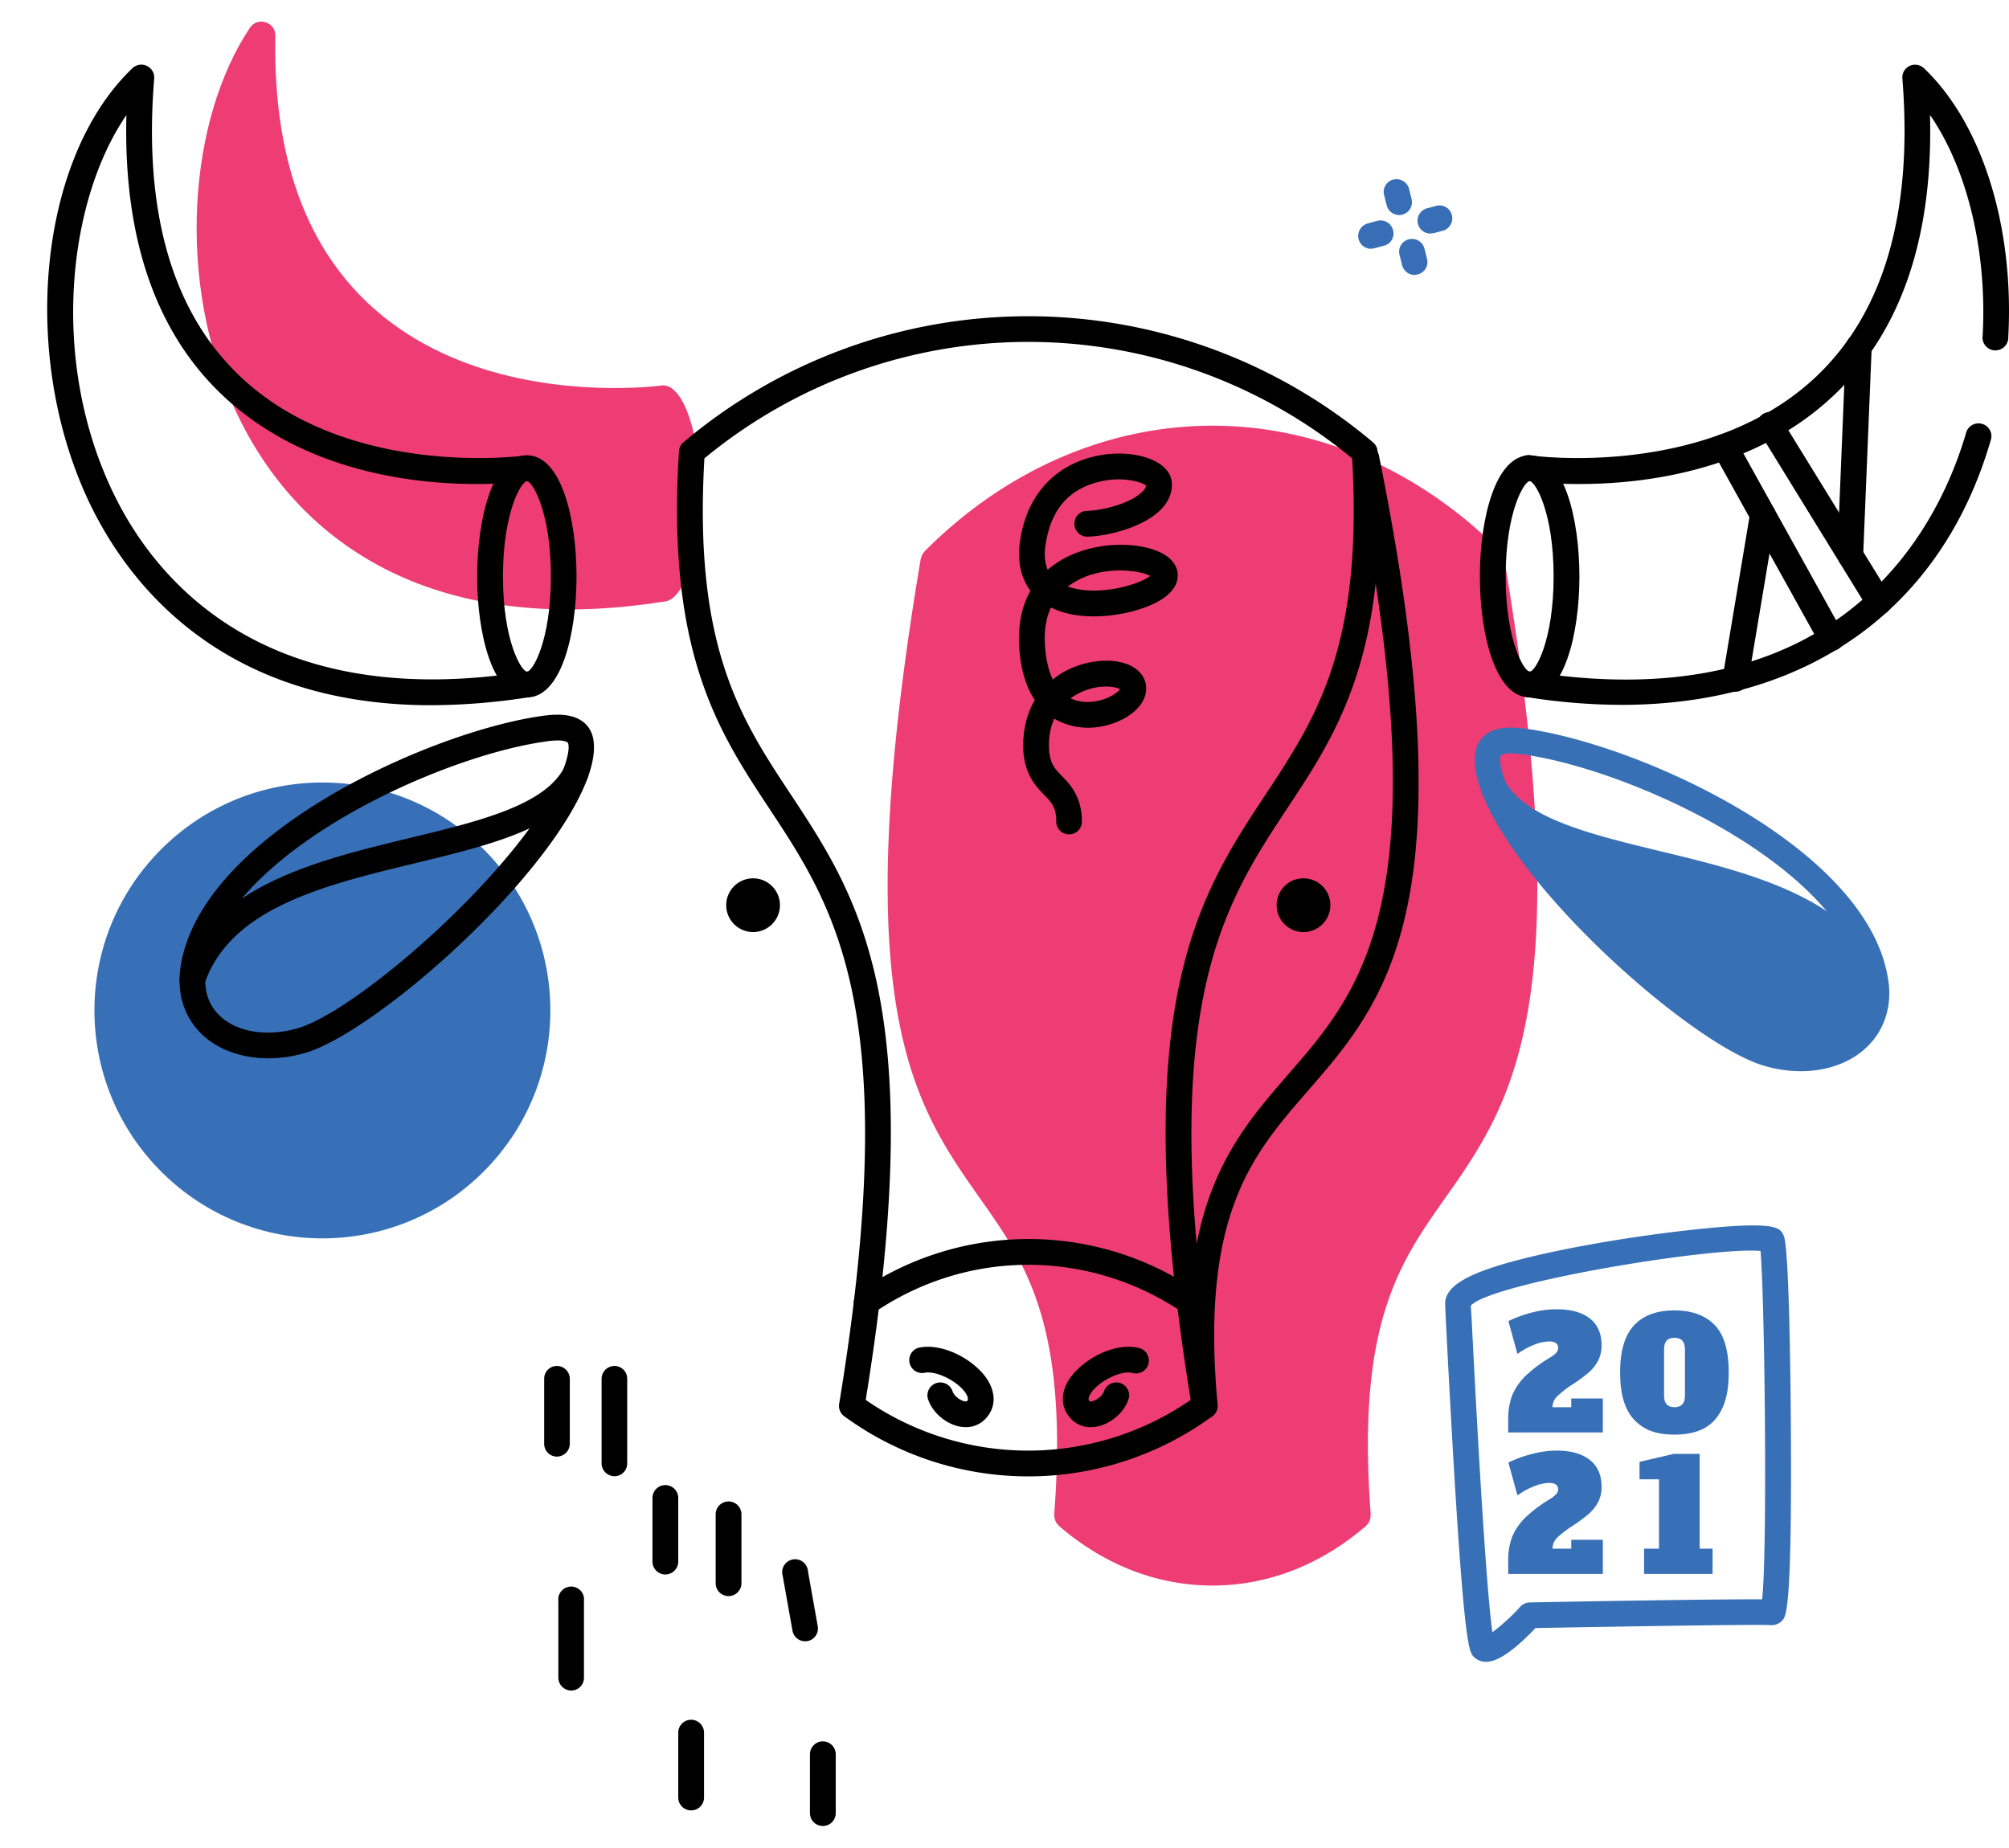 <svg xmlns="http://www.w3.org/2000/svg" width="1080" height="993.4" viewBox="-25.979 -0.081 1105.971 993.481" style=""><g><title>chineseny25_419955318</title><g data-name="Layer 2"><circle cx="151.5" cy="544.3" r="125.5" transform="rotate(-45 151.565 544.32)" fill="#3770b7"></circle><path d="M339.1 200.2h-.5l-1.2.2h-.2c-21.4 2.4-215.8 19-211.6-192.7.2-7.6-9.8-10.7-14-4.4-67.4 100.8-29.4 356.3 227.5 316 11.2 0 20.3-26.7 20.3-59.5s-9.1-59.6-20.3-59.6z" fill="#ed3d74"></path><path d="M802.1 295.7l-.3-.9c-.2-.5-.3-.9-.5-1.3a8.3 8.3 0 0 0-.8-1.2c-.1-.2-.2-.5-.4-.6-44.3-44.7-100.7-69.3-158.6-69.3S527.2 247 482.9 291.7c-.2.1-.3.4-.4.6a8.3 8.3 0 0 0-.8 1.2c-.2.4-.3.8-.5 1.3l-.3.9C439.3 542.5 477 596 513.5 647.8c25.1 35.6 48.8 69.3 40.9 173.8 0 .1.1.3.1.4a6.7 6.7 0 0 0 .1 2c.1.2.1.4.2.6a7.8 7.8 0 0 0 .9 2.1l.3.3.8 1c24.8 21.5 54.1 33 84.7 33s59.9-11.5 84.7-33l.8-1 .3-.3a7.8 7.8 0 0 0 .9-2.1c.1-.2.1-.4.2-.6a6.7 6.7 0 0 0 .1-2c0-.1.1-.3.1-.4-7.9-104.5 15.8-138.2 40.9-173.8 36.5-51.8 74.2-105.3 32.6-352.1z" fill="#ed3d74"></path><path d="M1013.5 527.6c-10.7-72.9-137-129.6-199-138.3-8.6-1.2-19.3-1.6-25.2 5.8s-3 20 .1 28.3c20.5 55.5 116.5 139.7 155.4 151.3a71 71 0 0 0 20.6 3.1c12.3 0 23.7-3.4 32.5-10 10.6-8 16.3-19.9 16.2-33.4a43.9 43.9 0 0 0-.6-6.8zM800.3 403.9c.1 0 1-1.1 5.6-1.1a49.5 49.5 0 0 1 6.7.6c47.3 6.6 129.1 41.2 167 86.3-25.6-17.1-60.3-25.5-92.3-33.2-37.9-9.2-73.6-17.9-84.8-38.5-4.1-11.4-2.2-14-2.2-14.1z" fill="#3870b6"></path><g fill="#3770b7"><path d="M804.3 769.4a37.1 37.1 0 0 1 2.1-12.9 32.9 32.9 0 0 1 7.1-10.6 75.9 75.9 0 0 1 13.6-10.3 18.3 18.3 0 0 0 3.6-2.7 4.1 4.1 0 0 0 1.1-2.8c0-2.3-1.7-3.5-5-3.5a23.5 23.5 0 0 0-8.6 2 37.6 37.6 0 0 0-8.8 4.9l-5-18.1a69.6 69.6 0 0 1 12.5-4.6 52.8 52.8 0 0 1 14.2-1.9c7.8 0 13.9 1.7 18.2 5.1s6.4 8.4 6.4 14.7a17.7 17.7 0 0 1-2.2 9 21.9 21.9 0 0 1-5.5 6.5 76.7 76.7 0 0 1-8.2 6 55.1 55.1 0 0 0-8.4 6.5 8.2 8.2 0 0 0-2.7 6.1H839V758h17.4v18.7h-52.1z"></path><path d="M873.7 769.8c-5.2-5.5-7.8-14.1-7.8-26.1s2.6-20.6 7.8-26.1 12.6-8.1 22.1-8.1 17 2.7 22.2 8.1 7.7 14.1 7.7 26.1-2.4 19.5-7.1 25.4-12.4 8.8-22.8 8.8-16.9-2.7-22.1-8.1zm27.9-13.3v-25.6c0-4.2-1.9-6.3-5.8-6.3s-5.7 2.1-5.7 6.3v25.6q0 6.3 5.7 6.3c3.9 0 5.8-2.1 5.8-6.3z"></path><path d="M804.3 847.3a36.3 36.3 0 0 1 2.1-12.9 31.9 31.9 0 0 1 7.1-10.6 75.9 75.9 0 0 1 13.6-10.3 18 18 0 0 0 3.6-2.8 3.7 3.7 0 0 0 1.1-2.7c0-2.3-1.7-3.5-5-3.5a23.5 23.5 0 0 0-8.6 2 37.6 37.6 0 0 0-8.8 4.9l-5-18.1a62.8 62.8 0 0 1 12.5-4.6 52.9 52.9 0 0 1 14.2-2c7.8 0 13.9 1.8 18.2 5.2s6.4 8.4 6.4 14.7a17.7 17.7 0 0 1-2.2 9 23.2 23.2 0 0 1-5.5 6.5 93.6 93.6 0 0 1-8.2 6 55.7 55.7 0 0 0-8.4 6.4 8.6 8.6 0 0 0-2.7 6.2H839v-4.9h17.4v18.8h-52.1z"></path><path d="M879.1 854.6v-13.9h8.2v-38.2h-10.7v-9.6l18.8-4.4h14.3v52.2h7.1v13.9z"></path></g><path d="M792.3 903a9.5 9.5 0 0 1-6.9-2.7c-3-3-6.3-6.4-15.5-186.7l-.3-7.1c-.6-10.6 13.1-18.3 47.2-26.5 23.2-5.6 54.8-11 84.5-14.4 50.9-5.8 52.6-1.8 54.7 2.8 3 6.8 3.8 82.1 3.9 105.1.7 99.6-2.6 104-4.4 106.4a8.1 8.1 0 0 1-7 2.9c-5.3-.5-79.1.7-129.2 1.6-7.3 7.8-18.9 18.5-26.8 18.6zm4.4-10.9zm-13-185.2l.4 6c6.1 121.3 9.7 161.1 11.5 173.8a109.1 109.1 0 0 0 15.4-14.1 7.6 7.6 0 0 1 5.1-2.3c26.2-.5 104.6-1.9 128-1.7 3-27.9 1.4-166.5-.9-191.8-26-2.5-148.1 17.5-159.5 30.1zm166.1 161.8z" fill="#3770b7"></path><circle cx="388.6" cy="486.4" r="14.8"></circle><circle cx="691.6" cy="486.4" r="14.8"></circle><path d="M540.1 800.9a171.6 171.6 0 0 1-101.3-33.1 7 7 0 0 1-2.8-6.9c35.5-215.7-2.1-272.7-38.6-327.9-27.8-42.1-56.6-85.7-49.6-196.5a6.8 6.8 0 0 1 2.5-5 294.2 294.2 0 0 1 379.5 0 7.2 7.2 0 0 1 2.6 5c6.9 110.8-21.8 154.4-49.7 196.5-36.4 55.2-74.1 112.2-38.5 327.9a7.2 7.2 0 0 1-2.8 6.9 171.6 171.6 0 0 1-101.3 33.1zm-89.5-42.1a157.3 157.3 0 0 0 178.9 0c-35.2-217.5 3.7-276.5 41.4-333.6 27.5-41.6 53.5-81 47.5-184.8a279.9 279.9 0 0 0-356.6 0c-6 103.8 19.9 143.2 47.4 184.8 37.7 57.1 76.7 116.1 41.4 333.6z"></path><path d="M451.1 712a7 7 0 0 1-5.8-3 7.2 7.2 0 0 1 1.8-9.9 164.6 164.6 0 0 1 186-.2l-7.7 11.9c-51.9-35.2-118.7-35.2-170.3 0a7.2 7.2 0 0 1-4 1.2z"></path><path d="M637.2 769.1a7 7 0 0 1-7-6.4c-10.1-110.6 21.9-147.3 52.8-182.9 41.7-47.9 84.8-97.5 36.4-337.5a7.1 7.1 0 1 1 13.9-2.7c49.7 246.7 4.3 299-39.7 349.5-30.2 34.8-58.8 67.7-49.3 172.3a7.1 7.1 0 0 1-6.4 7.7z"></path><path d="M211.4 376.3C97 376.3 45.8 310.4 24.5 267.4c-40.1-81.3-29.8-192 22.4-241.8a7.1 7.1 0 0 1 12 5.7c-6 73.7 10.1 129 47.8 164.4 59.8 56.2 155.4 43.3 156.4 43.1a7.1 7.1 0 0 1 2 14c-4.2.6-103.2 14.2-168.1-46.7-37.2-34.9-55.1-86.9-53.4-154.7-32.3 47-42.7 136.1-6.4 209.7 22.6 45.8 82 119.3 225.8 96.8a7 7 0 0 1 8.1 5.9 7.1 7.1 0 0 1-5.9 8.1 350.6 350.6 0 0 1-53.8 4.4z"></path><path d="M121.6 570.7c-13.5 0-25.9-4.1-34.9-11.8-10.8-9.4-15.5-23-13.3-38.3 10.7-73 137.1-129.7 199-138.4 8.6-1.2 19.3-1.6 25.2 5.8s3 20-.1 28.4C276.9 471.9 181 556.1 142.2 567.7a74.4 74.4 0 0 1-20.6 3zm159.4-175a49.5 49.5 0 0 0-6.7.6c-60.6 8.5-177.6 62.9-186.9 126.3-1.5 10.6 1.4 19.4 8.6 25.6 9.8 8.4 25.9 10.7 42.1 5.9 34.7-10.3 127.5-92.5 146.1-142.6 4.4-11.9 2.4-14.6 2.4-14.6s-1-1.2-5.6-1.2zm-7.7-6.4z"></path><path d="M80 534.4a6.7 6.7 0 0 1-2.4-.4 7.1 7.1 0 0 1-4.3-9c16.9-49.1 75-63.2 126.3-75.6 38.1-9.2 74.1-17.9 85-38.7a6.9 6.9 0 0 1 9.5-3 7 7 0 0 1 3 9.5c-13.9 26.6-52.9 36-94.2 46-50.1 12.1-101.9 24.6-116.3 66.4a6.9 6.9 0 0 1-6.6 4.8z"></path><path d="M264.1 372c-18.8 0-27.4-34.6-27.4-66.6s8.6-66.7 27.4-66.7 27.3 34.6 27.3 66.7-8.5 66.6-27.3 66.6zm0-119.1c-3.1.2-13.2 17-13.2 52.5s10.1 52.2 13.2 52.4 13.2-17 13.2-52.4-10.1-52.3-13.2-52.5z"></path><path d="M866.7 376.1a335.3 335.3 0 0 1-51.7-4.2 7.1 7.1 0 1 1 2.2-14c173.5 27.3 225.1-83 239.2-131.7a7.1 7.1 0 0 1 8.8-4.8 7 7 0 0 1 4.8 8.8c-27.1 93.6-101.5 145.9-203.3 145.9z"></path><path d="M843.7 254.5a211.2 211.2 0 0 1-28.6-1.7 7.1 7.1 0 1 1 2-14c.9.2 96.5 13.1 156.4-43.1 37.6-35.4 53.7-90.7 47.8-164.4a7 7 0 0 1 4-7 7.2 7.2 0 0 1 7.9 1.3c32 30.5 49.7 87.1 46.4 147.9a7.1 7.1 0 1 1-14.1-.8c2.5-46.7-8.6-91.9-29-121.4 1.8 67.9-16.2 119.9-53.4 154.8-44.2 41.5-104.4 48.4-139.4 48.4z"></path><path d="M816.1 372c-18.8 0-27.4-34.6-27.4-66.6s8.6-66.7 27.4-66.7 27.4 34.6 27.4 66.7-8.6 66.6-27.4 66.6zm0-119.1c-3.1.2-13.2 17-13.2 52.5s10.1 52.2 13.2 52.4 13.2-17 13.2-52.4-10.1-52.3-13.2-52.5z"></path><path d="M562.5 447.4a7 7 0 0 1-7-7c0-8.1-2.8-10.8-6.9-15s-10.9-11.3-11.3-25.5c-.2-10 2-19 6.4-26.4-4.6-6.9-8.1-16.9-8.7-31.4-.4-12.2 2.2-21.6 6.3-28.8-4.5-6-7.8-15.2-5.5-28.9 6-35.9 34.5-47.5 56.6-46.6 15.2.7 26 7 26.7 15.8.4 4.9-1.4 9.8-5.1 14-8.6 9.7-27.7 15.4-41.2 15.9a7.1 7.1 0 0 1-7.3-6.9 7 7 0 0 1 6.8-7.3c10.6-.3 25.6-4.9 31.1-11.1a6.3 6.3 0 0 0 1.6-2.8c-2.5-2.1-13.1-5.2-25.6-2.2s-25.8 10.8-29.6 33.6c-1.1 6.1-.7 11 1 14.9a52.2 52.2 0 0 1 8.3-5.8c19-10.7 45-9.7 56.6-2.1 6.5 4.3 6.9 9.6 6.6 12.3-.6 6.1-6.1 11.5-15.8 15.5-12.7 5.3-36.9 9.4-53.9.9-2.4 5-3.7 11.3-3.4 19.1s1.8 15.3 4.4 20.6a37.5 37.5 0 0 1 5-3.6c12.5-7.5 29.3-9 38.9-3.5 4.8 2.7 7.5 7.1 7.5 11.9 0 12.4-16.5 21.4-31.3 21.7a37.3 37.3 0 0 1-19.3-5 35.3 35.3 0 0 0-2.9 15.9c.2 8.6 3.2 11.7 7.3 15.9s10.8 11 10.8 24.9a7 7 0 0 1-7.1 7zm.9-74.9a20.7 20.7 0 0 0 6.8 1.9c10 1 18.7-4.3 20.4-6.9-2.4-1.5-10.5-2.7-19.5.8a33.1 33.1 0 0 0-7.7 4.2zm-1.6-61.5h.2c16.6 5.8 39.4-1.2 45.2-5.9-4.9-2.6-20.2-5.3-35.1.2a43.6 43.6 0 0 0-10.3 5.7z"></path><path d="M982.2 346.5a7.1 7.1 0 0 1-6.2-3.6l-58.6-105.5a7.2 7.2 0 0 1 2.8-9.7 7.1 7.1 0 0 1 9.6 2.8L988.4 336a7 7 0 0 1-2.8 9.6 6.7 6.7 0 0 1-3.4.9z"></path><path d="M1008.4 326.5a7.2 7.2 0 0 1-6-3.3l-59.7-97a7.1 7.1 0 1 1 12-7.5l59.8 97.1a7.1 7.1 0 0 1-2.3 9.7 7.5 7.5 0 0 1-3.8 1z"></path><path d="M992.6 300.8h-.3a7.2 7.2 0 0 1-6.8-7.4l4.7-114.7a7.1 7.1 0 0 1 7.1-6.8h.3a7.1 7.1 0 0 1 6.8 7.4L999.7 294a7.1 7.1 0 0 1-7.1 6.8z"></path><path d="M929.4 368.9h-1.2a7.1 7.1 0 0 1-5.8-8.2l15.1-90.3a7.1 7.1 0 0 1 14 2.4L936.4 363a7.2 7.2 0 0 1-7 5.9z"></path><path d="M505.7 773.8a20.9 20.9 0 0 1-4.2-.5c-7.8-1.9-14.9-8.5-16.8-15.7a7.1 7.1 0 0 1 13.7-3.6c.5 1.9 3.4 4.8 6.4 5.5.4.1 1.3.2 1.6-.1s1.1-1.2-.5-3.9c-4.1-6.8-16.6-13.1-23.1-11.6a7.1 7.1 0 0 1-3.2-13.8c13.7-3.1 31.9 7.2 38.4 18.2 4.3 7.2 4 14.8-1 20.4a14.8 14.8 0 0 1-11.3 5.1z"></path><path d="M574.4 773.8a14.5 14.5 0 0 1-11.2-5.1c-5-5.6-5.4-13.2-1.1-20.4 6.6-11 24.7-21.3 38.4-18.2a7.1 7.1 0 1 1-3.2 13.8c-6.4-1.5-18.9 4.8-23 11.6-1.6 2.7-.9 3.4-.5 3.9s1.1.2 1.6.1c2.9-.7 5.9-3.6 6.4-5.5a7.1 7.1 0 0 1 13.7 3.6c-1.9 7.2-9 13.8-16.8 15.7a21.8 21.8 0 0 1-4.3.5z"></path><g fill="#386eb5"><path d="M761.5 116.6a7.1 7.1 0 0 1-6.9-5.3 7.1 7.1 0 0 1 5.1-8.6l5.6-1.5a7.1 7.1 0 0 1 3.5 13.7l-5.5 1.5z"></path><path d="M728.5 125a7.1 7.1 0 0 1-1.7-13.9l5.5-1.5a7.1 7.1 0 0 1 8.6 5.1 6.9 6.9 0 0 1-5 8.6l-5.6 1.5z"></path><path d="M752.8 139.4a7.2 7.2 0 0 1-6.9-5.3l-1.4-5.7a7 7 0 0 1 5-8.6 7.1 7.1 0 0 1 8.7 5.1l1.4 5.6a7 7 0 0 1-5.1 8.6z"></path><path d="M744.3 106.4a7.1 7.1 0 0 1-6.9-5.3l-1.4-5.6a7 7 0 0 1 5-8.6 7.2 7.2 0 0 1 8.7 5l1.4 5.7a7.1 7.1 0 0 1-5.1 8.6 4.7 4.7 0 0 1-1.7.2z"></path></g><path d="M280.6 790a7 7 0 0 1-7-7.1v-35.7a7 7 0 0 1 7-7.1 7.1 7.1 0 0 1 7.1 7.1v35.7a7.1 7.1 0 0 1-7.1 7.1z"></path><path d="M312.3 800.8a7.1 7.1 0 0 1-7.1-7.1v-46.5a7.1 7.1 0 0 1 7.1-7.1 7 7 0 0 1 7 7.1v46.5a7 7 0 0 1-7 7.1z"></path><path d="M340.3 854.9a7.1 7.1 0 0 1-7.1-7.1v-35a7.1 7.1 0 1 1 14.2 0v35a7.1 7.1 0 0 1-7.1 7.1z"></path><path d="M375.1 866.8a7.1 7.1 0 0 1-7.1-7.1v-37.9a7.1 7.1 0 0 1 14.2 0v37.9a7.1 7.1 0 0 1-7.1 7.1z"></path><path d="M417.2 891.7a7.1 7.1 0 0 1-6.9-5.8l-5.4-30.3a7.1 7.1 0 1 1 13.9-2.5l5.4 30.3a7.1 7.1 0 0 1-5.7 8.2z"></path><path d="M288.5 918.8a7.1 7.1 0 0 1-7.1-7.1v-42.2a7.1 7.1 0 1 1 14.1 0v42.2a7 7 0 0 1-7 7.1z"></path><path d="M354.5 984.8a7.1 7.1 0 0 1-7.1-7.1V942a7.1 7.1 0 0 1 14.2 0v35.7a7.1 7.1 0 0 1-7.1 7.1z"></path><path d="M427 993.4a7.1 7.1 0 0 1-7.1-7.1v-32.4a7.1 7.1 0 1 1 14.2 0v32.4a7.1 7.1 0 0 1-7.1 7.1z"></path></g></g></svg>
